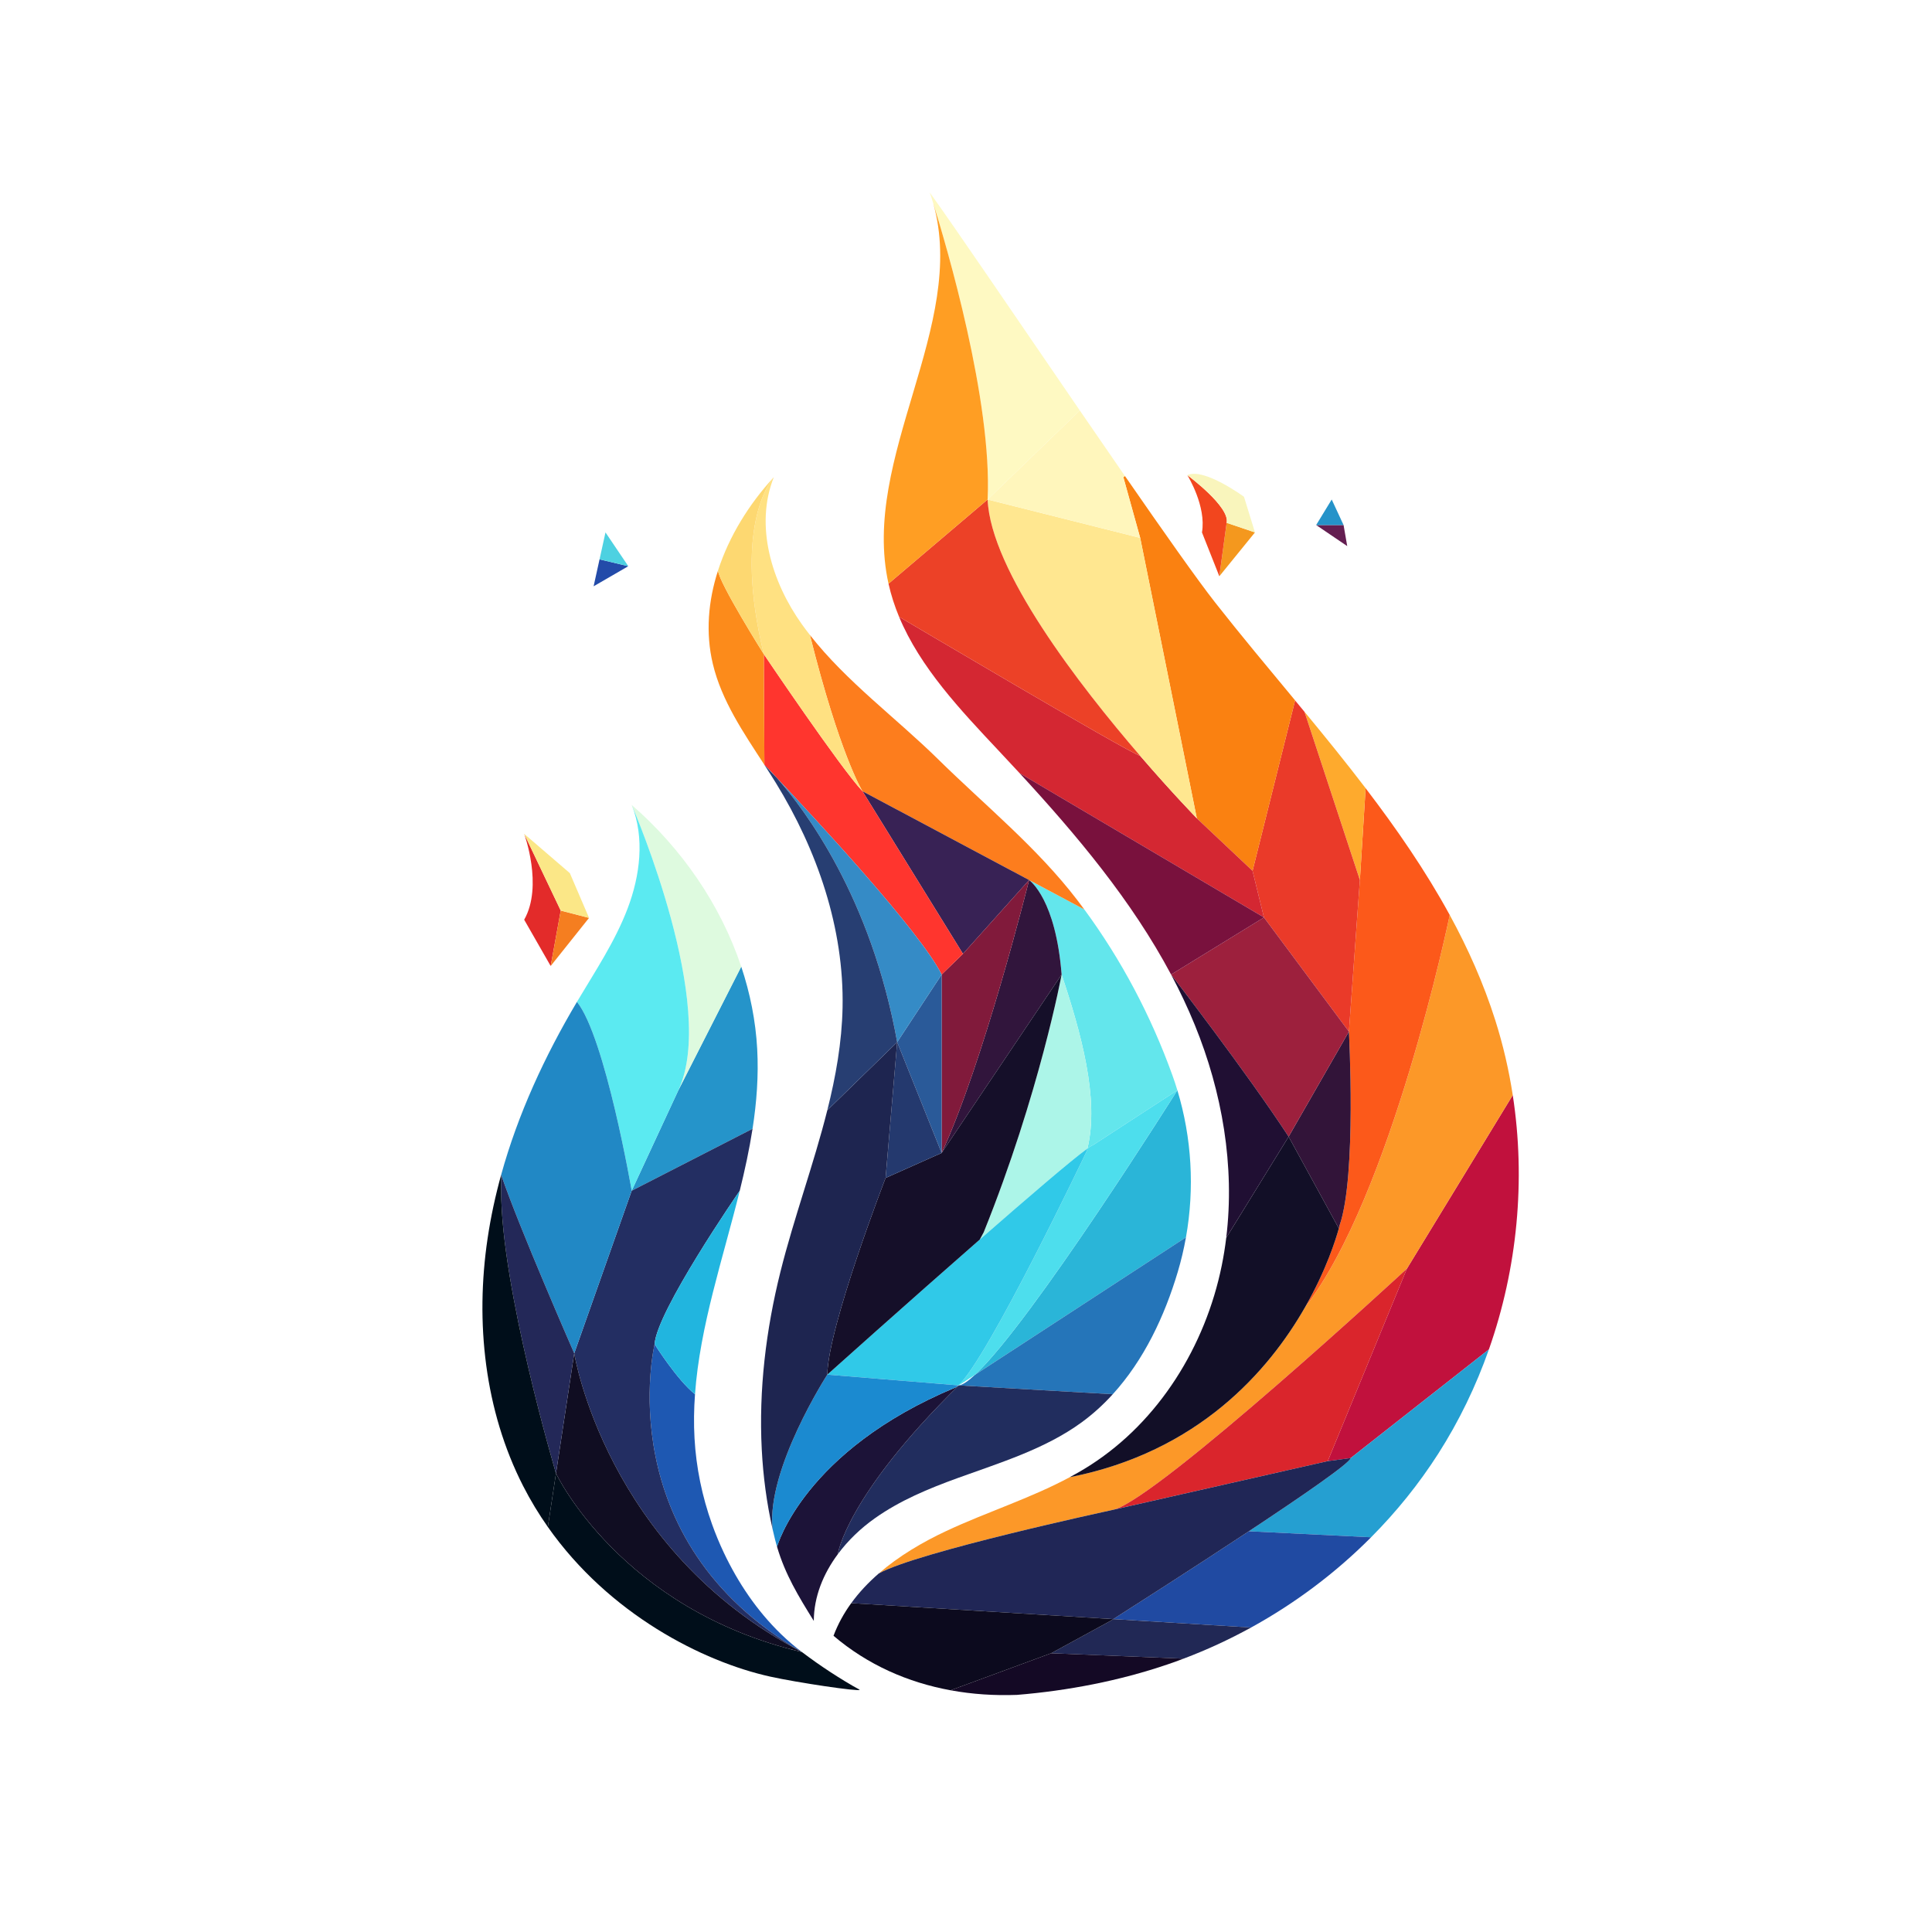 <?xml version="1.0" standalone="no"?>
<!DOCTYPE svg PUBLIC "-//W3C//DTD SVG 1.1//EN" "http://www.w3.org/Graphics/SVG/1.1/DTD/svg11.dtd">
<svg xmlns="http://www.w3.org/2000/svg" viewBox="0 0 1080 1080" width="1080" height="1080">
  <defs>
    <style>
      .g {
        fill: #1b8ad0;
      }

      .h {
        fill: #fc591a;
      }

      .i {
        fill: #f4981e;
      }

      .j {
        fill: #150f29;
      }

      .k {
        fill: #fd7d1d;
      }

      .l {
        fill: #204aa2;
      }

      .m {
        fill: #ec4127;
      }

      .n {
        fill: #382255;
      }

      .o {
        fill: #2575b9;
      }

      .p {
        fill: #212855;
      }

      .q {
        fill: #0c0a1e;
      }

      .r {
        fill: #24396e;
      }

      .s {
        fill: #fc8b1b;
      }

      .t {
        fill: #811a3b;
      }

      .u {
        fill: #fef9c2;
      }

      .v {
        fill: #e32b2a;
      }

      .w {
        fill: #fdd871;
      }

      .x {
        fill: #acf5e8;
      }

      .y {
        fill: #200f33;
      }

      .z {
        fill: #f9f5bc;
      }

      .aa {
        fill: #232e62;
      }

      .ab {
        fill: #259fd1;
      }

      .ac {
        fill: #f2461e;
      }

      .ad {
        fill: #2ab5d8;
      }

      .ae {
        fill: #1e58b2;
      }

      .af {
        fill: #defadf;
      }

      .ag {
        fill: #5beaf1;
      }

      .ah {
        fill: #120f27;
      }

      .ai {
        fill: #ff352e;
      }

      .aj {
        fill: #63e6ec;
      }

      .ak {
        fill: #feaa2d;
      }

      .al {
        fill: #273e72;
      }

      .am {
        fill: #000e1a;
      }

      .an {
        fill: #fc9828;
      }

      .ao {
        fill: #1e2550;
      }

      .ap {
        fill: #234ba9;
      }

      .aq {
        fill: #f57e20;
      }

      .ar {
        fill: #30c9e8;
      }

      .as {
        fill: #212d5e;
      }

      .at {
        fill: #ea3a29;
      }

      .au {
        fill: #fbe787;
      }

      .av {
        fill: #2594ca;
      }

      .aw {
        fill: #fa8111;
      }

      .ax {
        fill: #100d22;
      }

      .ay {
        fill: #d42732;
      }

      .az {
        fill: #321439;
      }

      .ba {
        fill: #4ddeed;
      }

      .bb {
        fill: #2a5a99;
      }

      .bc {
        fill: #232858;
      }

      .bd {
        fill: #31153c;
      }

      .be {
        fill: #358bc6;
      }

      .bf {
        fill: #202656;
      }

      .bg {
        fill: #2188c5;
      }

      .bh {
        fill: #140925;
      }

      .bi {
        fill: #ff9e23;
      }

      .bj {
        fill: #21b5df;
      }

      .bk {
        fill: #ffe182;
      }

      .bl {
        fill: #2593c9;
      }

      .bm {
        fill: #c1113d;
      }

      .bn {
        fill: #4dd1e1;
      }

      .bo {
        fill: #79113d;
      }

      .bp {
        fill: #da252c;
      }

      .bq {
        fill: #9d203d;
      }

      .br {
        fill: #641e51;
      }

      .bs {
        fill: #ffe790;
      }

      .bt {
        fill: #1c1338;
      }

      .bu {
        fill: #fff6bc;
      }
    </style>
  </defs>
  <g id="a" data-name="Layer 3">
    <g id="c" data-name="inside lines">
      <g>
        <path class="am" d="M476.81,942.48c3.03,1.77,3.75,1.96,3.72,2.13-.22,1.12-34.76-4-50-7.38-37.69-8.35-90.03-34.89-124.29-83.66l4.56-29.95s35.79,75.89,137.51,99.9c5.17,3.91,10.48,7.65,15.92,11.2,2.71,1.77,5.46,3.5,8.23,5.18,1.44.87,2.9,1.74,4.35,2.58Z"/>
        <path class="ae" d="M436.56,913.45c3.7,3.58,7.62,6.95,11.75,10.07-108.6-62.79-82.38-172.11-82.38-172.11,0,0,12.46,19.87,22.57,27.98h.01c-.6,8.16-.73,16.36-.27,24.6.91,16.37,4.26,32.59,9.78,48.02,1.94,5.42,4.14,10.74,6.6,15.94,7.98,16.85,18.56,32.55,31.94,45.5Z"/>
        <path class="av" d="M423.28,586.38c.82,15-.31,29.85-2.6,44.62l-67.56,34.63,26.09-56.17,35.15-69.1c4.97,14.86,8.05,30.31,8.92,46.02Z"/>
        <path class="aa" d="M353.12,665.63l67.56-34.63c-1.8,11.59-4.31,23.13-7.16,34.64h0c-.9,1.3-46.57,67.57-47.59,85.77,0,0-26.22,109.32,82.38,172.11-109.8-57.2-127.31-167-127.31-167l32.12-90.89Z"/>
        <path class="af" d="M414.36,540.36l-35.15,69.1c22.04-47.09-24.27-155.27-26.04-159.37-.02-.05-.04-.09-.04-.11,27.78,24.11,49.64,55.64,61.23,90.38Z"/>
        <path class="bj" d="M365.93,751.41c1.02-18.2,46.69-84.47,47.59-85.76-9.34,37.84-22.24,75.42-25.01,113.74h-.01c-10.11-8.11-22.57-27.98-22.57-27.98Z"/>
        <path class="ag" d="M353.17,450.09c1.77,4.1,48.08,112.28,26.04,159.37l-26.09,56.17s-14.77-85.88-30.6-105.58c10.11-17.02,21.25-33.61,28.29-52.11,7.02-18.46,9.65-39.49,2.36-57.85Z"/>
        <path class="bg" d="M353.12,665.63l-32.12,90.89s-30.63-69.87-40.85-99.79h0c9.37-33.93,24.37-66.35,42.37-96.68,15.83,19.7,30.6,105.58,30.6,105.58Z"/>
        <path class="ax" d="M321,756.52s17.51,109.8,127.31,167c-101.72-24.01-137.51-99.9-137.51-99.9h0s10.2-67.1,10.2-67.1Z"/>
        <path class="bc" d="M321,756.52l-10.2,67.09c-.37-1.25-30.65-103.59-30.65-157.98v-8.9c10.22,29.92,40.85,99.79,40.85,99.79Z"/>
        <path class="am" d="M310.8,823.61h0s-4.56,29.96-4.56,29.96c-5.02-7.14-9.66-14.77-13.8-22.88-21.55-42.21-26.86-91.61-19.86-138.48,1.78-11.99,4.34-23.82,7.57-35.48v8.9c0,54.39,30.28,156.73,30.65,157.98Z"/>
      </g>
    </g>
  </g>
  <g id="d" data-name="Layer 5">
    <g>
      <path class="ad" d="M658.15,609.46c8.07,26.6,9.68,54.9,4.81,82.2l-117.95,76.87c31.76-29.51,113.14-159.07,113.14-159.07Z"/>
      <path class="o" d="M545.01,768.53l117.95-76.87c-1.16,6.53-2.69,13-4.59,19.38-7.34,24.62-18.87,49.18-36.33,68.35l-86.08-4.95c2.15-.27,5.25-2.37,9.05-5.91Z"/>
      <path class="aj" d="M658.15,609.46l-47.19,30.7c-.47.11-1.52.76-3.08,1.88,6.77-27.89-3.68-65.03-14.43-97.27-3.29-41.78-17.37-52.16-18.17-52.83l30.84,16.43c20.79,28.25,37.33,59.63,49.22,92.61,1.01,2.8,1.95,5.63,2.81,8.48Z"/>
      <path class="ba" d="M610.96,640.16l47.19-30.7s-81.38,129.56-113.14,159.07l-9.06,5.91-.21-.02c16.45-14.76,71.81-131.06,71.81-131.06.12-.44.23-.88.33-1.32,1.56-1.12,2.61-1.77,3.08-1.88Z"/>
      <path class="as" d="M535.96,774.44l86.08,4.95c-5.27,5.81-11.1,11.13-17.53,15.81-20.51,14.94-45.89,22.58-69.19,31.05-16.24,5.9-32.18,12.47-46.39,22.56-7.77,5.51-14.89,12.3-20.59,20,0,0,4.34-32.19,67.61-94.37h.01Z"/>
      <path class="x" d="M593.45,544.77c10.75,32.24,21.2,69.38,14.43,97.27-8.76,6.3-33.52,27.56-60.18,50.87l2.2-4.07c31.22-77.45,43.55-144.07,43.55-144.07Z"/>
      <path class="ar" d="M547.7,692.91c26.66-23.31,51.42-44.57,60.18-50.87-.1.44-.21.88-.33,1.32,0,0-55.36,116.3-71.81,131.06l-73.27-5.99s44.8-40.14,85.23-75.52Z"/>
      <path class="k" d="M606.12,508.37l-30.84-16.43-2.55-1.36-90.6-48.28h-.01c-.38-.63-12.72-20.83-29.38-87.33h.01c20.51,26.17,48.18,46.35,71.77,69.55,26.27,25.83,55.12,49.17,77.64,78.57,1.34,1.75,2.66,3.51,3.96,5.28Z"/>
      <path class="bd" d="M593.45,544.77l-67.07,99.74c23.31-49.99,48.5-150.98,48.89-152.55.01-.01.01-.02.01-.02.8.67,14.88,11.05,18.17,52.83Z"/>
      <path class="j" d="M526.38,644.51l67.07-99.74s-12.33,66.62-43.55,144.07l-2.2,4.07c-40.43,35.38-85.23,75.52-85.23,75.52.43-26.9,32.59-109.96,32.59-109.96l31.32-13.96Z"/>
      <path class="n" d="M575.28,491.94s0,0-.01.02l-36.97,41.23-56.17-90.89,90.6,48.28,2.55,1.36Z"/>
      <path class="t" d="M538.3,533.19l36.97-41.23c-.39,1.57-25.58,102.56-48.89,152.55v-99.74l11.92-11.58Z"/>
      <path class="ai" d="M482.13,442.3l56.17,90.89-11.92,11.58c-11.78-23.86-71.49-88.06-92.08-109.86-.01,0-.01-.02-.02-.03-3.76-4.24-6.25-6.64-6.84-7.19-.03-.04-.06-.07-.08-.08l-.04-.04-.02-.02-.32-61.85s42.87,63.63,55.14,76.59h.01Z"/>
      <path class="bt" d="M434.38,864.67s-.01-.01-.01-.02c0,0,14.74-53.67,99.84-89.08.19-.11.4-.24.61-.4.03-.01.06-.03.09-.06l1.04-.67c-63.27,62.18-67.61,94.37-67.61,94.37-8.13,10.95-13.36,23.74-13.42,37.3-8.67-13.94-16-26.02-20.54-41.44Z"/>
      <path class="g" d="M462.47,768.43l73.27,5.99c-.29.27-.57.5-.83.69-.03.03-.06.05-.09.06l-.61.4c-85.1,35.41-99.84,89.08-99.84,89.08-.39-1.31-.75-2.65-1.1-4.02-.49-1.93-.95-3.88-1.39-5.82-3.61-33.38,30.59-86.38,30.59-86.38Z"/>
      <polygon class="bb" points="526.38 544.77 526.38 644.51 501.53 582.55 526.38 544.77"/>
      <path class="be" d="M526.38,544.77l-24.85,37.78c-14.63-81.12-51.7-130.09-67.23-147.64,20.59,21.8,80.3,86,92.08,109.86Z"/>
      <polygon class="r" points="501.53 582.55 526.38 644.51 495.06 658.47 501.53 582.55"/>
      <path class="ao" d="M501.53,582.55l-6.47,75.92s-32.16,83.06-32.59,109.96c0,0-34.2,53-30.59,86.38-3.31-14.61-5.27-29.52-6.05-44.49-1.73-33.37,2.34-66.92,10.42-99.3,7.58-30.34,18.62-60.13,26.22-90.4h.01s39.05-38.07,39.05-38.07Z"/>
      <path class="al" d="M501.53,582.55l-39.05,38.06c4.73-18.84,8.12-37.86,8.52-57.32.91-44.32-14.12-87.98-37.35-125.74-2.06-3.34-4.19-6.66-6.33-9.98l.04.04s.05.05.08.08c.59.62,3.05,3.19,6.84,7.19.01.01.01.02.02.03,15.53,17.55,52.6,66.52,67.23,147.64Z"/>
      <path class="bk" d="M452.74,354.97c16.66,66.5,29,86.7,29.38,87.32-12.27-12.96-55.14-76.59-55.14-76.59-17.02-70.01,3.06-96.01,5.38-98.73.12-.13.19-.2.21-.23-10.77,27.08-1.23,58.6,15.73,82.3,1.44,2.01,2.92,3.98,4.45,5.92h-.01Z"/>
      <path class="s" d="M426.98,365.7l.32,61.85c-11.64-17.94-23.89-35.76-28.82-56.42-4.14-17.37-2.59-35.23,2.89-52.18.65,7.07,25.61,46.75,25.61,46.75Z"/>
      <path class="w" d="M432.36,266.97c-2.32,2.72-22.4,28.72-5.38,98.73,0,0-24.96-39.68-25.61-46.75,6.17-19.14,17.35-37.13,30.99-51.98Z"/>
    </g>
  </g>
  <g id="e" data-name="Layer 6">
    <g>
      <path class="bm" d="M845.64,612.19c7.31,47.47,2.61,96.81-13.33,142.13l-77.27,60.74-12.82,1.71,44.25-107.58,59.17-97Z"/>
      <path class="an" d="M845.64,612.19l-59.17,97s-138.05,127.58-163.71,134.68c-.02.01-.04.01-.06.02l-2,.45s-108.03,23.24-129.48,35.25c11.18-9.71,24.42-17.51,37.82-23.78,22.7-10.63,46.94-18.21,68.94-30.03,71.94-14.16,111.26-59.54,131.57-95.06,48.26-62.14,80.52-217.54,80.87-219.22,10.21,18.71,18.89,38.18,25.42,58.73,4.36,13.72,7.62,27.76,9.8,41.96Z"/>
      <path class="ab" d="M755.04,815.06l77.27-60.74c-7.19,20.45-16.67,40.09-28.36,58.37-10.79,16.86-23.42,32.5-37.52,46.67l-68.31-3.38c29.57-19.56,56.42-38.03,56.92-40.92Z"/>
      <path class="h" d="M748.42,686.7c.36-1.32.52-2.02.52-2.02,9.45-27.83,5.11-108,5.11-108l6.13-84.74,3.2-51.33h0c17.37,22.75,33.53,46.14,47.03,70.88h0c-.35,1.69-32.61,157.09-80.87,219.23,11.91-20.83,17.28-38.27,18.87-44.02Z"/>
      <path class="bp" d="M786.47,709.19l-44.25,107.58-119.46,27.1c25.66-7.1,163.71-134.68,163.71-134.68Z"/>
      <path class="l" d="M698.12,855.98l68.31,3.38c-19.78,19.89-42.46,36.91-67.06,50.43h-.01l-77.05-4.7c7.9-5.03,43.48-27.72,75.81-49.11Z"/>
      <path class="ak" d="M763.39,440.61h0l-3.2,51.33-30.95-94.03c11.63,14.09,23.13,28.26,34.16,42.7Z"/>
      <path class="at" d="M729.23,397.91l30.95,94.03-6.13,84.74-47.49-63.83-6.38-26.04,23.78-95.27h0c1.75,2.11,3.51,4.24,5.26,6.37Z"/>
      <path class="bf" d="M742.22,816.77l12.82-1.71c-.5,2.89-27.35,21.36-56.92,40.92-32.33,21.39-67.91,44.08-75.81,49.11l-146.46-8.93c4.4-6.06,9.61-11.57,15.37-16.57,21.45-12.01,129.48-35.25,129.48-35.25l2-.45s.04,0,.06-.02l119.46-27.1Z"/>
      <path class="az" d="M754.05,576.68s4.34,80.17-5.11,108c0,0-.16.7-.52,2.02l-28.07-51.3,33.7-58.72Z"/>
      <path class="bq" d="M706.56,512.85l47.49,63.83-33.7,58.72c-23.31-35.72-65.05-89.78-65.7-90.62h-.01s51.92-31.93,51.92-31.93Z"/>
      <path class="ah" d="M720.35,635.4l28.07,51.3c-1.59,5.75-6.96,23.19-18.87,44.02-20.31,35.52-59.63,80.9-131.57,95.06,3.85-2.06,7.63-4.26,11.32-6.62,38.58-24.68,64.52-66.76,73.65-111.64,1.05-5.16,1.89-10.36,2.52-15.57h0s34.88-56.55,34.88-56.55Z"/>
      <path class="aw" d="M723.97,391.53h0s-23.78,95.28-23.78,95.28l-31.15-29.36-31.66-156.77-9.42-33.95.9-.62c21.69,31.36,40.63,58.24,50.45,70.74,14.45,18.39,29.6,36.49,44.67,54.68Z"/>
      <path class="y" d="M720.35,635.4l-34.88,56.54c4.89-40.11-2.25-81.47-17.57-118.99-3.94-9.64-8.38-19.02-13.25-28.17.65.84,42.39,54.9,65.7,90.62Z"/>
      <path class="ay" d="M700.18,486.81l6.38,26.04-136.58-80.63c-3.86-4.18-7.74-8.34-11.62-12.47-21.4-22.79-43.95-46.56-55.77-74.96h.01s127.79,75.69,134.77,77.75c17.99,20.87,31.66,34.91,31.66,34.91l31.15,29.36Z"/>
      <path class="bo" d="M706.56,512.85l-51.92,31.92c-21.99-41.31-52.66-77.85-84.66-112.55l136.58,80.63Z"/>
      <path class="p" d="M622.31,905.09l77.05,4.7c-12.16,6.69-24.78,12.52-37.75,17.41l-74-3.03,33.09-18.06s.56-.36,1.61-1.02Z"/>
      <path class="bs" d="M637.37,300.68l31.66,156.77s-13.67-14.04-31.66-34.91c-34.06-39.52-83.61-103.55-85.28-143.31l85.28,21.45Z"/>
      <path class="bh" d="M587.61,924.17l74,3.03c-2.89,1.1-5.8,2.14-8.72,3.14-27.04,9.24-55.99,14.79-84.38,17.11-12.55.47-25.01-.34-37.11-2.57l56.21-20.71Z"/>
      <path class="bu" d="M627.95,266.73l9.42,33.95-85.28-21.45,51.53-49.78c8.57,12.5,17.1,24.9,25.23,36.66l-.9.62Z"/>
      <path class="q" d="M475.85,896.16l146.46,8.93c-1.05.66-1.61,1.02-1.61,1.02l-33.09,18.06-56.21,20.71c-23.87-4.36-46.35-14.2-65.46-30.47,2.48-6.58,5.85-12.66,9.91-18.25Z"/>
      <path class="u" d="M603.62,229.45l-51.53,49.78c2.62-55.19-23.04-141.96-30.4-165.54-.02-.04-.03-.09-.04-.13-.54-1.89-1.14-3.78-1.81-5.67-.04-.14-.07-.23-.08-.26,14.12,19.62,47.94,69.42,81.45,118.31.8,1.17,1.6,2.34,2.41,3.51Z"/>
      <path class="m" d="M552.09,279.23c1.67,39.76,51.22,103.79,85.28,143.31-6.98-2.06-134.77-77.75-134.77-77.75h-.01c-2.47-5.95-4.48-12.11-5.9-18.5l55.4-47.06Z"/>
      <path class="bi" d="M521.69,113.69c7.36,23.58,33.02,110.35,30.4,165.54l-55.4,47.06c-15.73-70.56,44.38-144.18,25-212.6Z"/>
    </g>
  </g>
  <g id="f" data-name="Layer 7">
    <g>
      <polygon class="br" points="751.06 293.5 753.11 305.28 735.74 293.5 751.06 293.5"/>
      <polygon class="bl" points="744.43 279.23 751.06 293.5 735.74 293.5 744.43 279.23"/>
      <polygon class="i" points="701.53 297.62 681.62 322.13 685.7 292.26 701.53 297.62"/>
      <path class="ac" d="M663.75,265.63c.61.45,23.96,17.81,21.95,26.63l-4.08,29.87-9.71-24.51c2.52-14.6-7.87-31.52-8.16-31.99Z"/>
      <path class="z" d="M663.74,265.62c9.2-4.43,31.66,12.08,31.66,12.08l6.13,19.92-15.83-5.36c2.01-8.82-21.34-26.18-21.95-26.63h-.01Z"/>
      <polygon class="ap" points="351.23 316.51 331.83 327.74 335.15 312.68 351.23 316.51"/>
      <polygon class="bn" points="338.47 297.62 351.23 316.51 335.15 312.68 338.47 297.62"/>
      <path class="v" d="M293.02,466.13l20.43,42.89-5.62,30.98-14.81-25.87c10.72-18.9,0-48,0-48Z"/>
      <polygon class="aq" points="329.28 513.11 307.83 540 313.45 509.02 329.28 513.11"/>
      <polygon class="au" points="318.55 488.09 329.28 513.11 313.45 509.02 293.02 466.13 318.55 488.09"/>
    </g>
  </g>
</svg>